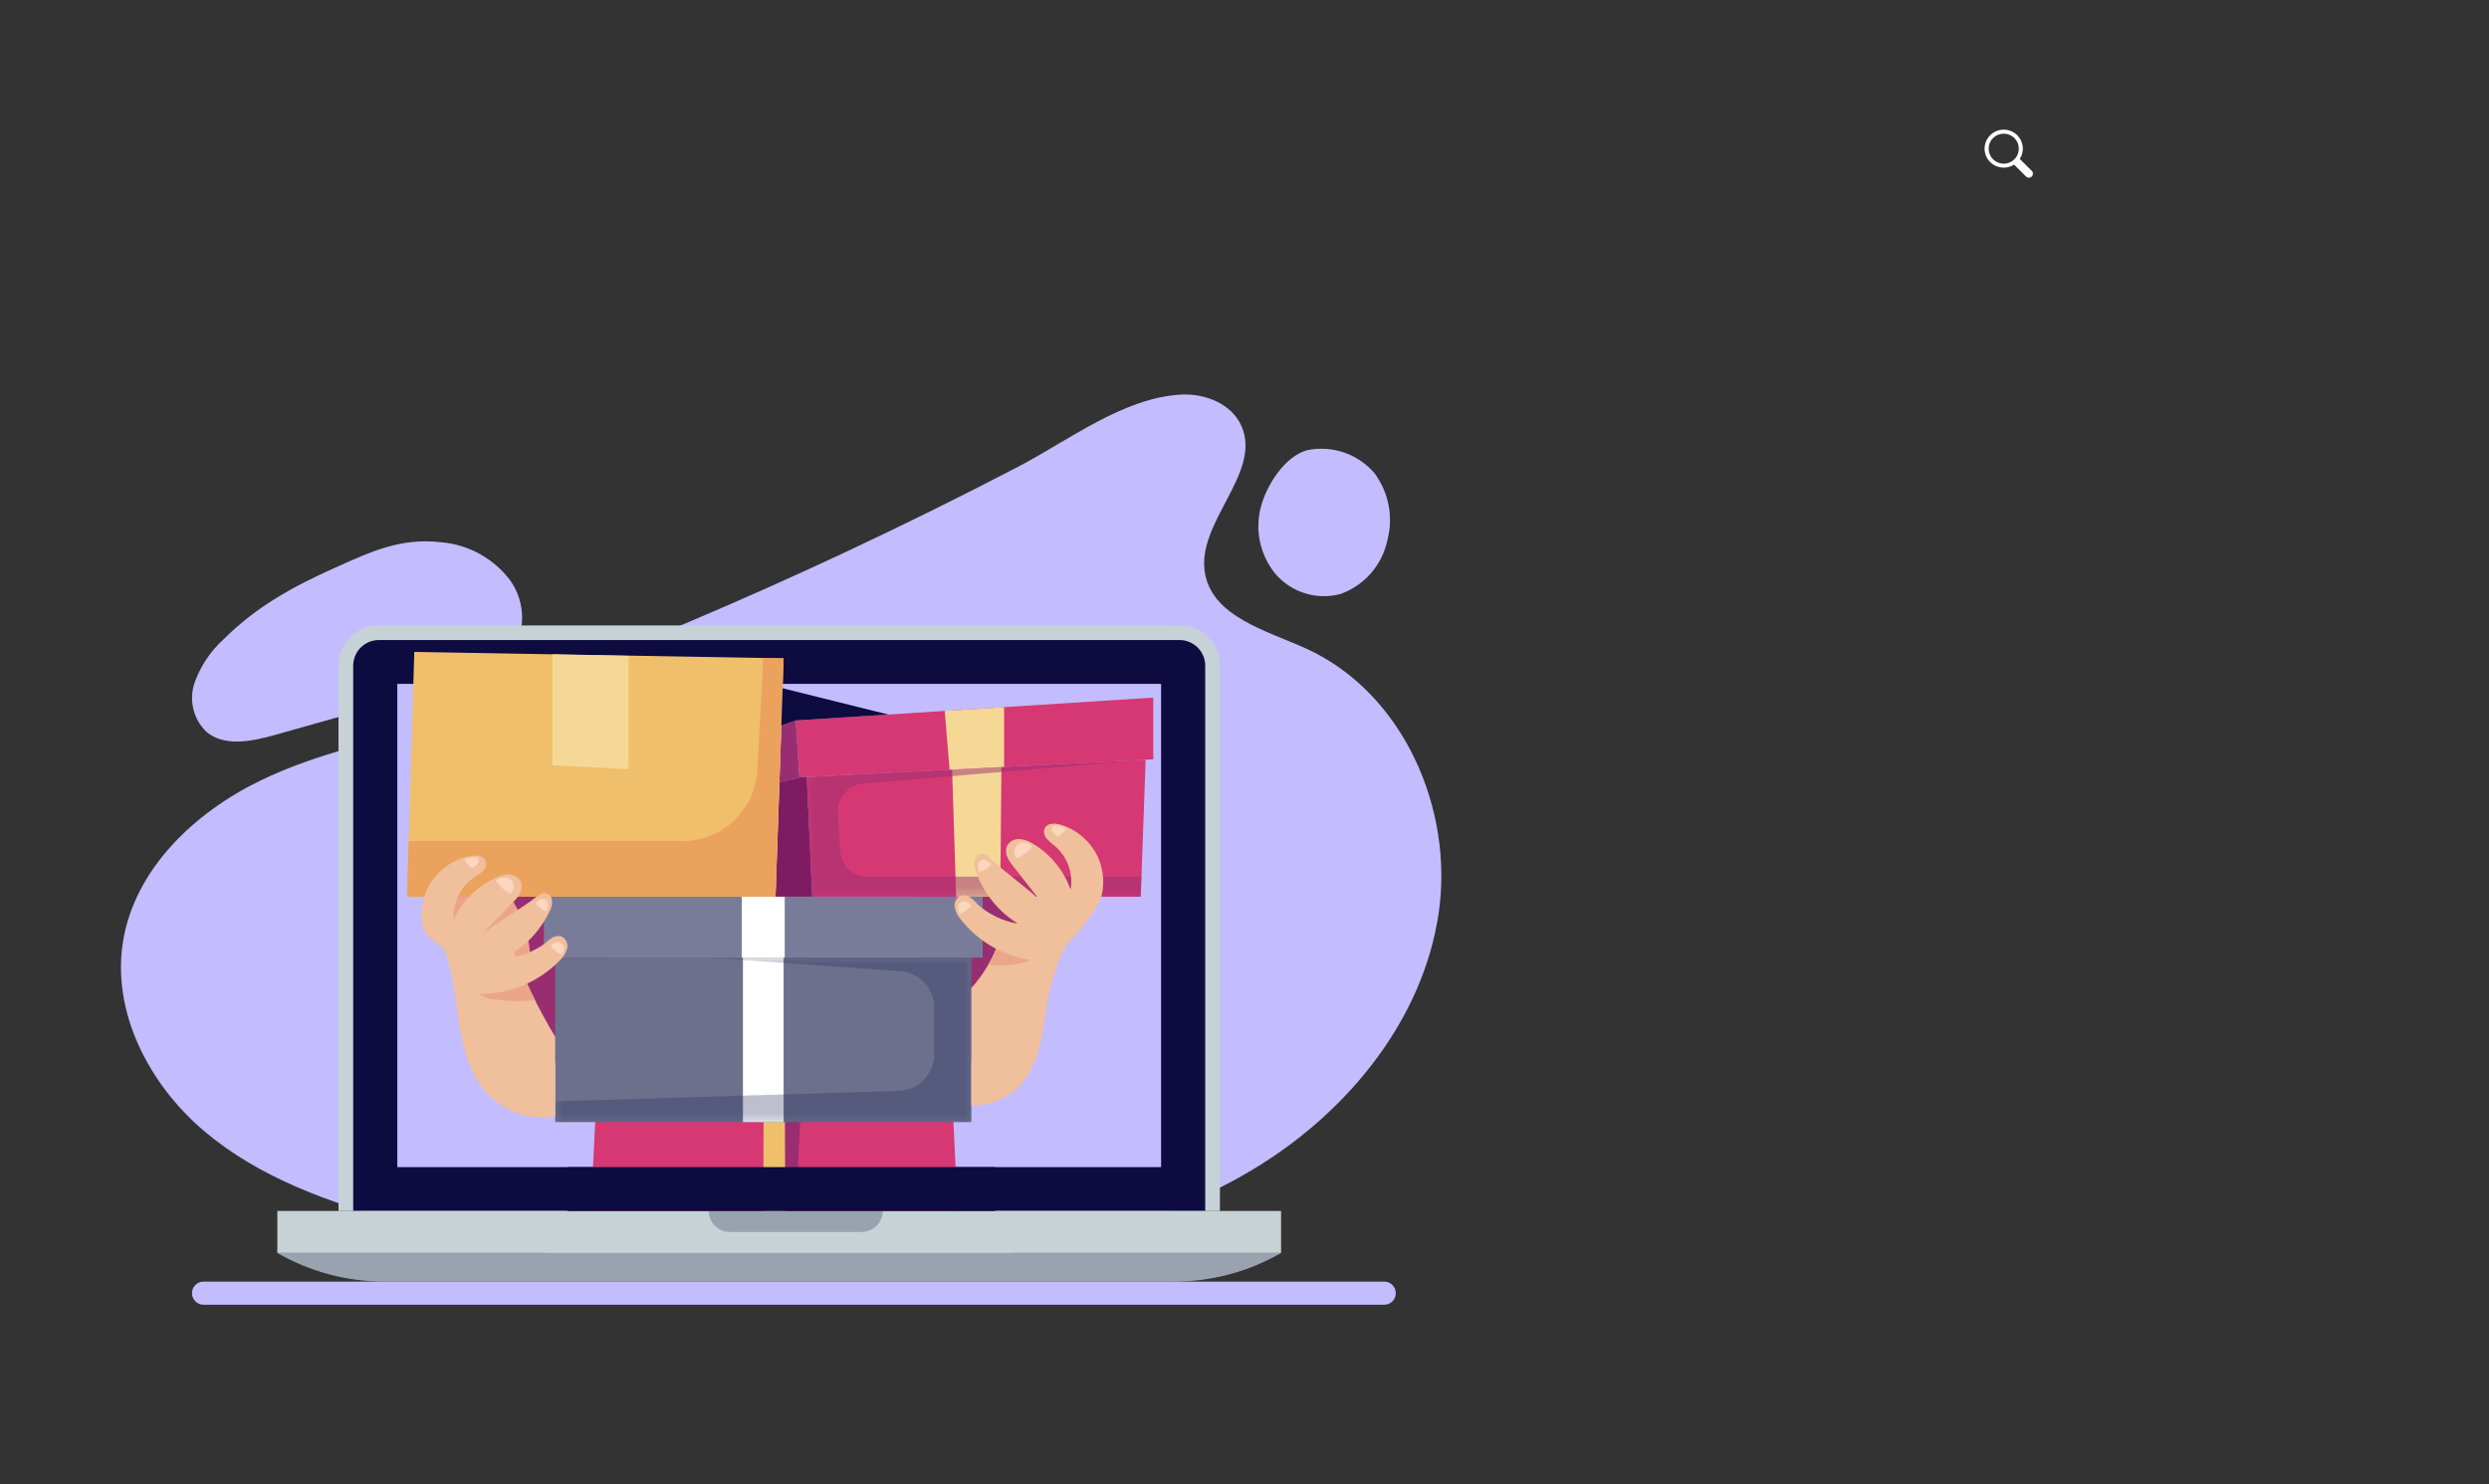 <svg width="285" height="170" viewBox="0 0 285 170" fill="none" xmlns="http://www.w3.org/2000/svg">
<rect x="0" y="0" width="285" height="170" fill="#333333" stroke="none"/>
<mask id="mask0_1_1845" style="mask-type:luminance" maskUnits="userSpaceOnUse" x="-38" y="-30" width="351" height="232">
<path d="M313 -30H-38V202H313V-30Z" fill="white"/>
</mask>
<g mask="url(#mask0_1_1845)">
<path d="M232.643 19.567L231.275 18.208C231.546 17.79 231.665 17.292 231.612 16.797C231.559 16.301 231.338 15.839 230.985 15.488C230.573 15.079 230.016 14.849 229.435 14.849C228.854 14.849 228.297 15.079 227.885 15.488C227.682 15.69 227.521 15.93 227.411 16.194C227.301 16.458 227.244 16.742 227.244 17.028C227.244 17.314 227.301 17.598 227.411 17.862C227.521 18.126 227.682 18.366 227.885 18.568C228.24 18.92 228.705 19.14 229.202 19.193C229.7 19.245 230.2 19.127 230.621 18.857L231.989 20.217C232.076 20.303 232.193 20.351 232.315 20.351C232.438 20.351 232.555 20.303 232.642 20.217C232.685 20.174 232.719 20.124 232.742 20.068C232.765 20.013 232.777 19.953 232.777 19.892C232.777 19.832 232.765 19.772 232.742 19.717C232.719 19.661 232.685 19.61 232.642 19.568M230.658 15.813C230.818 15.972 230.946 16.162 231.032 16.37C231.119 16.579 231.164 16.802 231.164 17.029C231.164 17.255 231.119 17.478 231.032 17.687C230.946 17.895 230.818 18.085 230.658 18.244C230.333 18.566 229.893 18.747 229.435 18.747C228.977 18.747 228.537 18.566 228.212 18.244C228.052 18.085 227.924 17.895 227.838 17.687C227.751 17.478 227.706 17.255 227.706 17.029C227.706 16.802 227.751 16.579 227.838 16.37C227.924 16.162 228.052 15.972 228.212 15.813C228.538 15.491 228.977 15.31 229.435 15.31C229.893 15.31 230.332 15.491 230.658 15.813Z" fill="white"/>
<path d="M53.583 81.634C51.549 82.516 49.447 83.235 47.299 83.783C41.331 85.253 35.311 86.734 29.761 89.433C22.22 93.1 15.442 99.566 14.092 107.8C12.762 115.918 17.062 124.192 23.355 129.533C29.648 134.874 37.671 137.739 45.655 139.893C66.464 145.494 88.16 147.016 109.548 144.376C121.667 142.876 133.855 139.934 144.206 133.491C154.557 127.048 162.916 116.691 164.719 104.679C166.522 92.667 160.652 79.314 149.54 74.279C144.997 72.219 138.993 70.679 138.004 65.818C136.791 59.86 144.704 54.135 142.082 48.646C140.923 46.223 137.982 45.063 135.282 45.194C128.667 45.516 122.299 50.48 116.617 53.441C109.992 56.893 103.295 60.203 96.527 63.371C85.022 68.756 73.33 73.721 61.451 78.265C58.651 79.335 56.162 80.549 53.583 81.634Z" fill="#C3BDFF"/>
<path d="M144.365 58.094C144.022 59.413 143.996 60.794 144.289 62.124C144.583 63.455 145.188 64.697 146.054 65.748C146.95 66.784 148.118 67.548 149.426 67.955C150.733 68.361 152.129 68.394 153.454 68.048C154.804 67.572 156.01 66.757 156.955 65.682C157.901 64.606 158.555 63.306 158.854 61.906C159.206 60.592 159.255 59.215 159 57.879C158.745 56.542 158.19 55.281 157.379 54.189C156.448 53.106 155.244 52.291 153.893 51.828C152.541 51.365 151.091 51.272 149.691 51.558C147.069 52.275 144.983 55.658 144.368 58.096" fill="#C3BDFF"/>
<path d="M25.607 73.22C24.097 74.584 22.951 76.302 22.272 78.22C21.949 79.182 21.903 80.215 22.139 81.201C22.376 82.188 22.885 83.088 23.609 83.799C25.682 85.569 28.82 84.927 31.449 84.187L51.836 78.442C54.221 77.77 56.757 77.004 58.336 75.106C59.257 73.864 59.762 72.364 59.78 70.818C59.798 69.273 59.327 67.761 58.436 66.498C57.507 65.257 56.328 64.226 54.974 63.471C53.621 62.716 52.124 62.254 50.58 62.116C45.874 61.549 42.442 63.205 38.368 65.024C33.619 67.144 29.311 69.501 25.607 73.224" fill="#C3BDFF"/>
<path d="M139.686 138.7H38.758V76.238C38.763 75.014 39.253 73.842 40.121 72.979C40.99 72.117 42.165 71.634 43.389 71.638H135.056C136.28 71.635 137.455 72.117 138.323 72.98C139.191 73.842 139.681 75.014 139.686 76.238V138.7Z" fill="#C7D2D7"/>
<path d="M40.442 138.7V76.238C40.445 75.459 40.757 74.713 41.31 74.164C41.862 73.614 42.61 73.307 43.389 73.308H135.055C135.834 73.307 136.582 73.614 137.134 74.164C137.687 74.713 137.999 75.459 138.002 76.238V138.7H40.442Z" fill="#0D0B3F"/>
<path d="M132.95 78.33H45.494V133.679H132.95V78.33Z" fill="#C3BDFF"/>
<path d="M146.688 138.7H31.757V143.513H146.688V138.7Z" fill="#C7D2D7"/>
<path d="M134.434 146.791H44.011C39.709 146.791 35.483 145.661 31.756 143.513H146.688C142.961 145.661 138.735 146.791 134.434 146.791Z" fill="#99A3B0"/>
<path d="M98.659 141.107H83.574C82.934 141.109 82.319 140.856 81.865 140.405C81.411 139.954 81.155 139.341 81.153 138.701H101.08C101.079 139.018 101.016 139.332 100.894 139.624C100.771 139.917 100.593 140.182 100.368 140.406C100.143 140.629 99.876 140.806 99.583 140.926C99.29 141.047 98.976 141.108 98.659 141.107Z" fill="#99A3B0"/>
<path d="M108.171 107.88H69.155L67.655 138.7H109.663L108.171 107.88Z" fill="#D53873"/>
<path d="M89.838 107.88H87.489L87.399 138.7H89.929L89.838 107.88Z" fill="#F0BF6C"/>
<path d="M89.838 107.88L89.928 138.7H91.117L92.644 107.88H89.838Z" fill="#992D72"/>
<path d="M69.155 121.682H56.621V102.267C56.626 100.782 56.922 99.312 57.495 97.942C58.067 96.572 58.904 95.328 59.957 94.281C61.01 93.234 62.259 92.405 63.633 91.841C65.007 91.277 66.478 90.989 67.963 90.993H69.156L69.155 121.682Z" fill="#992D72"/>
<path d="M104.963 121.682H117.5V102.267C117.496 100.782 117.199 99.312 116.626 97.942C116.054 96.572 115.217 95.328 114.164 94.281C113.111 93.234 111.862 92.405 110.488 91.841C109.114 91.277 107.643 90.989 106.158 90.993H104.965L104.963 121.682Z" fill="#992D72"/>
<path d="M60.724 111.084C60.838 109.077 60.502 107.07 59.743 105.209C58.984 103.348 57.819 101.68 56.334 100.325C56.81 98.567 56.641 96.697 55.856 95.054C55.508 94.334 54.856 93.585 54.056 93.717C53.179 93.863 52.844 94.971 52.956 95.847C53.205 96.695 53.296 97.582 53.226 98.463C52.899 99.79 51.369 100.443 50.674 101.623C50.439 102.071 50.297 102.562 50.256 103.066C50.215 103.571 50.277 104.078 50.436 104.558C50.761 105.516 51.219 106.423 51.799 107.252C52.622 108.752 53.754 110.061 55.12 111.091C55.977 111.566 56.941 111.815 57.921 111.814C58.901 111.813 59.864 111.562 60.72 111.084" fill="#EBA588"/>
<path d="M91.117 82.518L91.538 89.037L132.058 86.971V79.9L91.117 82.518Z" fill="#D53873"/>
<path d="M92.381 88.994L93.011 102.71H130.62L131.181 87.01L92.381 88.994Z" fill="#D53873"/>
<path d="M108.171 81.428L108.73 88.16L114.973 87.854V80.994L108.171 81.428Z" fill="#F5D896"/>
<path d="M109.483 102.71L109.018 88.146L114.666 87.868L114.535 102.71H109.483Z" fill="#F5D896"/>
<g opacity="0.5">
<mask id="mask1_1_1845" style="mask-type:luminance" maskUnits="userSpaceOnUse" x="92" y="87" width="40" height="16">
<path d="M131.181 87.015H92.381V102.71H131.181V87.015Z" fill="white"/>
</mask>
<g mask="url(#mask1_1_1845)">
<path d="M131.181 87.015L92.381 88.993L93.011 102.709H130.62L130.703 100.409H99.364C98.558 100.411 97.782 100.106 97.194 99.555C96.606 99.005 96.25 98.251 96.199 97.447L95.934 93.086C95.886 92.262 96.163 91.452 96.705 90.829C97.247 90.207 98.011 89.821 98.834 89.755L131.181 87.015Z" fill="#992D72"/>
</g>
</g>
<path d="M89.466 83.093L91.116 82.518L91.537 89.037L89.245 89.581L89.466 83.093Z" fill="#992D72"/>
<path d="M89.247 89.581L91.538 89.037L92.381 88.994L93.011 102.71H88.8L89.247 89.581Z" fill="#7F1C61"/>
<path d="M112.518 102.71H62.279V109.685H112.518V102.71Z" fill="#797C99"/>
<path d="M111.222 109.685H63.576V128.517H111.222V109.685Z" fill="#6C708C"/>
<path d="M89.854 102.71H84.942V109.685H89.854V102.71Z" fill="white"/>
<path d="M89.727 109.685H85.069V128.517H89.727V109.685Z" fill="white"/>
<g opacity="0.3">
<mask id="mask2_1_1845" style="mask-type:luminance" maskUnits="userSpaceOnUse" x="63" y="109" width="49" height="20">
<path d="M111.222 109.685H63.576V128.517H111.222V109.685Z" fill="white"/>
</mask>
<g mask="url(#mask2_1_1845)">
<path d="M81.153 109.685H111.221V128.517H63.575V126.146L102.893 124.946C103.983 124.915 105.019 124.461 105.78 123.681C106.542 122.9 106.97 121.854 106.974 120.763V115.4C106.97 114.338 106.564 113.318 105.838 112.543C105.112 111.768 104.12 111.297 103.061 111.225L81.153 109.685Z" fill="#21255C"/>
</g>
</g>
<path d="M47.439 74.671L89.727 75.403L88.8 102.71H46.6L47.439 74.671Z" fill="#F0BF6C"/>
<path d="M71.962 88.1L63.262 87.646V74.946L71.962 75.125V88.1Z" fill="#F5D896"/>
<path d="M87.4 75.363L86.71 88.257C86.587 90.443 85.63 92.498 84.037 93.999C82.444 95.501 80.336 96.334 78.147 96.328H46.789L46.6 102.71H88.8L89.726 75.403L87.4 75.363Z" fill="#EBA25D"/>
<path d="M89.611 78.832L101.711 81.841L91.117 82.518L89.467 83.093L89.611 78.832Z" fill="#0D0B3F"/>
<path d="M124.925 104.058C122.598 106.761 120.972 109.996 120.191 113.476C119.769 115.376 119.604 117.321 119.184 119.219C118.843 121.146 117.992 122.946 116.719 124.432C115.241 125.852 113.268 126.641 111.219 126.632V113.172C112.636 111.594 113.726 109.751 114.425 107.749C116.856 106.616 119.38 105.701 121.811 104.568C122.778 104.105 123.857 103.928 124.922 104.057" fill="#F0BF9C"/>
<path d="M119.95 108.89C118.293 108.833 116.687 108.299 115.326 107.351C115.026 107.484 114.726 107.612 114.426 107.751C114.1 108.68 113.689 109.577 113.198 110.431C114.369 110.639 115.57 110.61 116.73 110.346C117.889 110.081 118.984 109.586 119.949 108.891" fill="#EBA588"/>
<path d="M118.6 110.045C116.927 109.872 115.305 109.365 113.831 108.554C112.357 107.743 111.061 106.644 110.019 105.323C109.656 104.916 109.411 104.417 109.311 103.881C109.269 103.612 109.318 103.337 109.451 103.1C109.584 102.862 109.792 102.676 110.043 102.571C110.228 102.527 110.421 102.524 110.607 102.563C110.793 102.602 110.968 102.682 111.12 102.797C111.42 103.028 111.695 103.291 111.939 103.581C113.234 104.74 114.833 105.507 116.548 105.791C114.341 104.423 112.659 102.352 111.772 99.912C111.59 99.499 111.526 99.045 111.588 98.598C111.626 98.376 111.739 98.174 111.909 98.025C112.079 97.877 112.295 97.792 112.52 97.785C112.852 97.85 113.151 98.026 113.368 98.285C115.144 99.985 117.329 101.459 119.105 103.153L116.056 99.268C115.759 98.925 115.514 98.54 115.327 98.127C115.235 97.92 115.189 97.695 115.192 97.468C115.195 97.242 115.246 97.018 115.343 96.813C115.497 96.572 115.715 96.379 115.972 96.254C116.23 96.129 116.516 96.078 116.801 96.106C117.37 96.172 117.915 96.378 118.385 96.706C120.345 97.904 121.829 99.744 122.585 101.913C122.747 100.992 122.666 100.046 122.35 99.166C122.034 98.286 121.495 97.504 120.785 96.896C120.44 96.647 120.122 96.363 119.836 96.048C119.695 95.889 119.601 95.694 119.563 95.484C119.526 95.275 119.546 95.059 119.623 94.861C119.923 94.251 120.806 94.261 121.461 94.461C123.127 94.971 124.54 96.089 125.419 97.593C126.282 99.1 126.542 100.878 126.146 102.569C125.83 103.471 125.356 104.309 124.746 105.045C124.186 105.885 123.561 106.68 122.875 107.421C122.293 108.045 121.64 108.597 120.929 109.067C120.261 109.608 119.453 109.949 118.599 110.05" fill="#F0BF9C"/>
<path d="M121.115 95.793C121.524 95.608 121.855 95.286 122.052 94.882C121.751 94.752 121.438 94.649 121.119 94.574C121.029 94.547 120.934 94.539 120.84 94.551C120.746 94.562 120.656 94.593 120.575 94.641C120.495 94.72 120.444 94.825 120.432 94.937C120.421 95.049 120.448 95.162 120.51 95.256C120.673 95.472 120.877 95.655 121.11 95.792" fill="#FCD6BE"/>
<path d="M116.43 98.314C117.129 98.015 117.749 97.557 118.239 96.976C118.098 96.811 117.92 96.682 117.72 96.599C117.519 96.517 117.302 96.484 117.086 96.502C116.889 96.529 116.703 96.607 116.546 96.728C116.389 96.85 116.266 97.01 116.191 97.194C116.13 97.385 116.12 97.589 116.162 97.786C116.204 97.982 116.296 98.164 116.43 98.314Z" fill="#FCD6BE"/>
<path d="M112.053 99.868C112.586 99.727 113.078 99.463 113.49 99.097C113.355 98.912 113.193 98.748 113.01 98.611C112.921 98.537 112.813 98.489 112.698 98.474C112.584 98.458 112.467 98.474 112.361 98.521C112.255 98.569 112.165 98.644 112.1 98.74C112.035 98.836 111.998 98.948 111.994 99.064C111.972 99.332 111.992 99.602 112.053 99.864" fill="#FCD6BE"/>
<path d="M109.924 104.656C110.421 104.457 110.868 104.15 111.231 103.756C111.048 103.487 110.773 103.294 110.458 103.214C110.299 103.206 110.141 103.248 110.007 103.334C109.873 103.421 109.769 103.547 109.71 103.695C109.67 103.861 109.668 104.034 109.706 104.201C109.743 104.368 109.817 104.523 109.924 104.656Z" fill="#FCD6BE"/>
<path d="M63.576 127.872C62.279 128.108 60.945 128.038 59.68 127.667C58.414 127.296 57.254 126.635 56.29 125.735C53.79 123.476 52.949 119.951 52.473 116.626C51.997 113.301 51.718 109.812 49.953 106.948C52.76 107.795 55.666 108.265 58.596 108.348C59.906 111.971 61.574 115.455 63.575 118.748L63.576 127.872Z" fill="#F0BF9C"/>
<path d="M56.769 114.493C58.259 114.69 59.767 114.706 61.261 114.542C60.861 113.742 60.476 112.942 60.113 112.129C58.226 112.554 56.278 113.001 54.421 113.415C54.719 113.744 55.081 114.009 55.484 114.194C55.888 114.379 56.324 114.48 56.768 114.492" fill="#EBA588"/>
<path d="M55.051 113.833C56.734 113.833 58.4 113.496 59.951 112.842C61.502 112.187 62.906 111.229 64.08 110.023C64.484 109.656 64.779 109.186 64.935 108.663C65.005 108.4 64.985 108.121 64.878 107.871C64.771 107.621 64.583 107.415 64.344 107.284C64.164 107.221 63.973 107.198 63.784 107.218C63.594 107.238 63.412 107.299 63.249 107.398C62.925 107.597 62.623 107.83 62.349 108.093C60.94 109.112 59.269 109.71 57.533 109.816C59.871 108.683 61.76 106.798 62.898 104.462C63.122 104.071 63.233 103.626 63.219 103.175C63.204 102.951 63.111 102.739 62.958 102.575C62.805 102.411 62.599 102.305 62.377 102.275C62.039 102.303 61.721 102.448 61.477 102.684C59.533 104.184 57.206 105.431 55.262 106.933L58.701 103.384C59.032 103.074 59.316 102.717 59.545 102.325C59.658 102.129 59.727 101.91 59.749 101.684C59.77 101.459 59.742 101.231 59.667 101.017C59.539 100.761 59.343 100.546 59.1 100.395C58.857 100.245 58.577 100.164 58.291 100.163C57.718 100.169 57.155 100.316 56.653 100.593C54.58 101.582 52.913 103.259 51.935 105.338C51.871 104.406 52.05 103.474 52.455 102.632C52.86 101.791 53.477 101.069 54.245 100.538C54.614 100.327 54.96 100.077 55.277 99.793C55.434 99.649 55.548 99.465 55.607 99.261C55.666 99.057 55.668 98.84 55.613 98.635C55.376 97.997 54.5 97.914 53.828 98.044C52.118 98.379 50.596 99.345 49.564 100.75C48.548 102.159 48.104 103.901 48.32 105.624C48.397 106.304 48.708 106.936 49.2 107.412C49.691 107.831 50.266 108.15 50.726 108.604C51.44 109.477 52.005 110.462 52.398 111.519C52.898 112.528 53.91 113.84 55.042 113.846" fill="#F0BF9C"/>
<path d="M54.044 99.4C53.657 99.174 53.361 98.821 53.207 98.4C53.52 98.303 53.842 98.233 54.167 98.191C54.26 98.174 54.355 98.175 54.446 98.197C54.538 98.218 54.624 98.258 54.7 98.314C54.772 98.401 54.811 98.511 54.811 98.624C54.811 98.736 54.772 98.846 54.7 98.933C54.514 99.131 54.291 99.291 54.043 99.403" fill="#FCD6BE"/>
<path d="M58.44 102.391C57.776 102.022 57.208 101.502 56.781 100.874C56.938 100.724 57.129 100.613 57.338 100.552C57.547 100.491 57.767 100.48 57.981 100.522C58.174 100.569 58.351 100.665 58.495 100.802C58.638 100.939 58.743 101.112 58.799 101.302C58.84 101.499 58.828 101.703 58.766 101.894C58.704 102.084 58.593 102.256 58.444 102.391" fill="#FCD6BE"/>
<path d="M62.631 104.389C62.116 104.194 61.653 103.881 61.281 103.475C61.435 103.305 61.613 103.159 61.81 103.041C61.904 102.987 62.009 102.955 62.117 102.948C62.225 102.941 62.333 102.96 62.433 103.002C62.536 103.063 62.622 103.15 62.682 103.254C62.741 103.359 62.773 103.477 62.773 103.597C62.767 103.867 62.719 104.134 62.631 104.389Z" fill="#FCD6BE"/>
<path d="M64.248 109.371C63.774 109.122 63.361 108.77 63.042 108.34C63.252 108.091 63.546 107.928 63.868 107.881C64.027 107.889 64.18 107.947 64.305 108.047C64.429 108.147 64.519 108.283 64.562 108.437C64.584 108.606 64.568 108.779 64.513 108.94C64.459 109.102 64.368 109.25 64.248 109.371Z" fill="#FCD6BE"/>
<path d="M113.956 133.679H64.967V138.701H113.956V133.679Z" fill="#0D0B3F"/>
<path d="M158.5 146.791H23.309C22.957 146.791 22.62 146.931 22.372 147.179C22.123 147.428 21.983 147.765 21.983 148.117C21.983 148.468 22.123 148.805 22.372 149.054C22.62 149.302 22.957 149.442 23.309 149.442H158.5C158.852 149.442 159.189 149.302 159.437 149.054C159.686 148.805 159.826 148.468 159.826 148.117C159.826 147.765 159.686 147.428 159.437 147.179C159.189 146.931 158.852 146.791 158.5 146.791Z" fill="#C3BDFF"/>
</g>
</svg>
